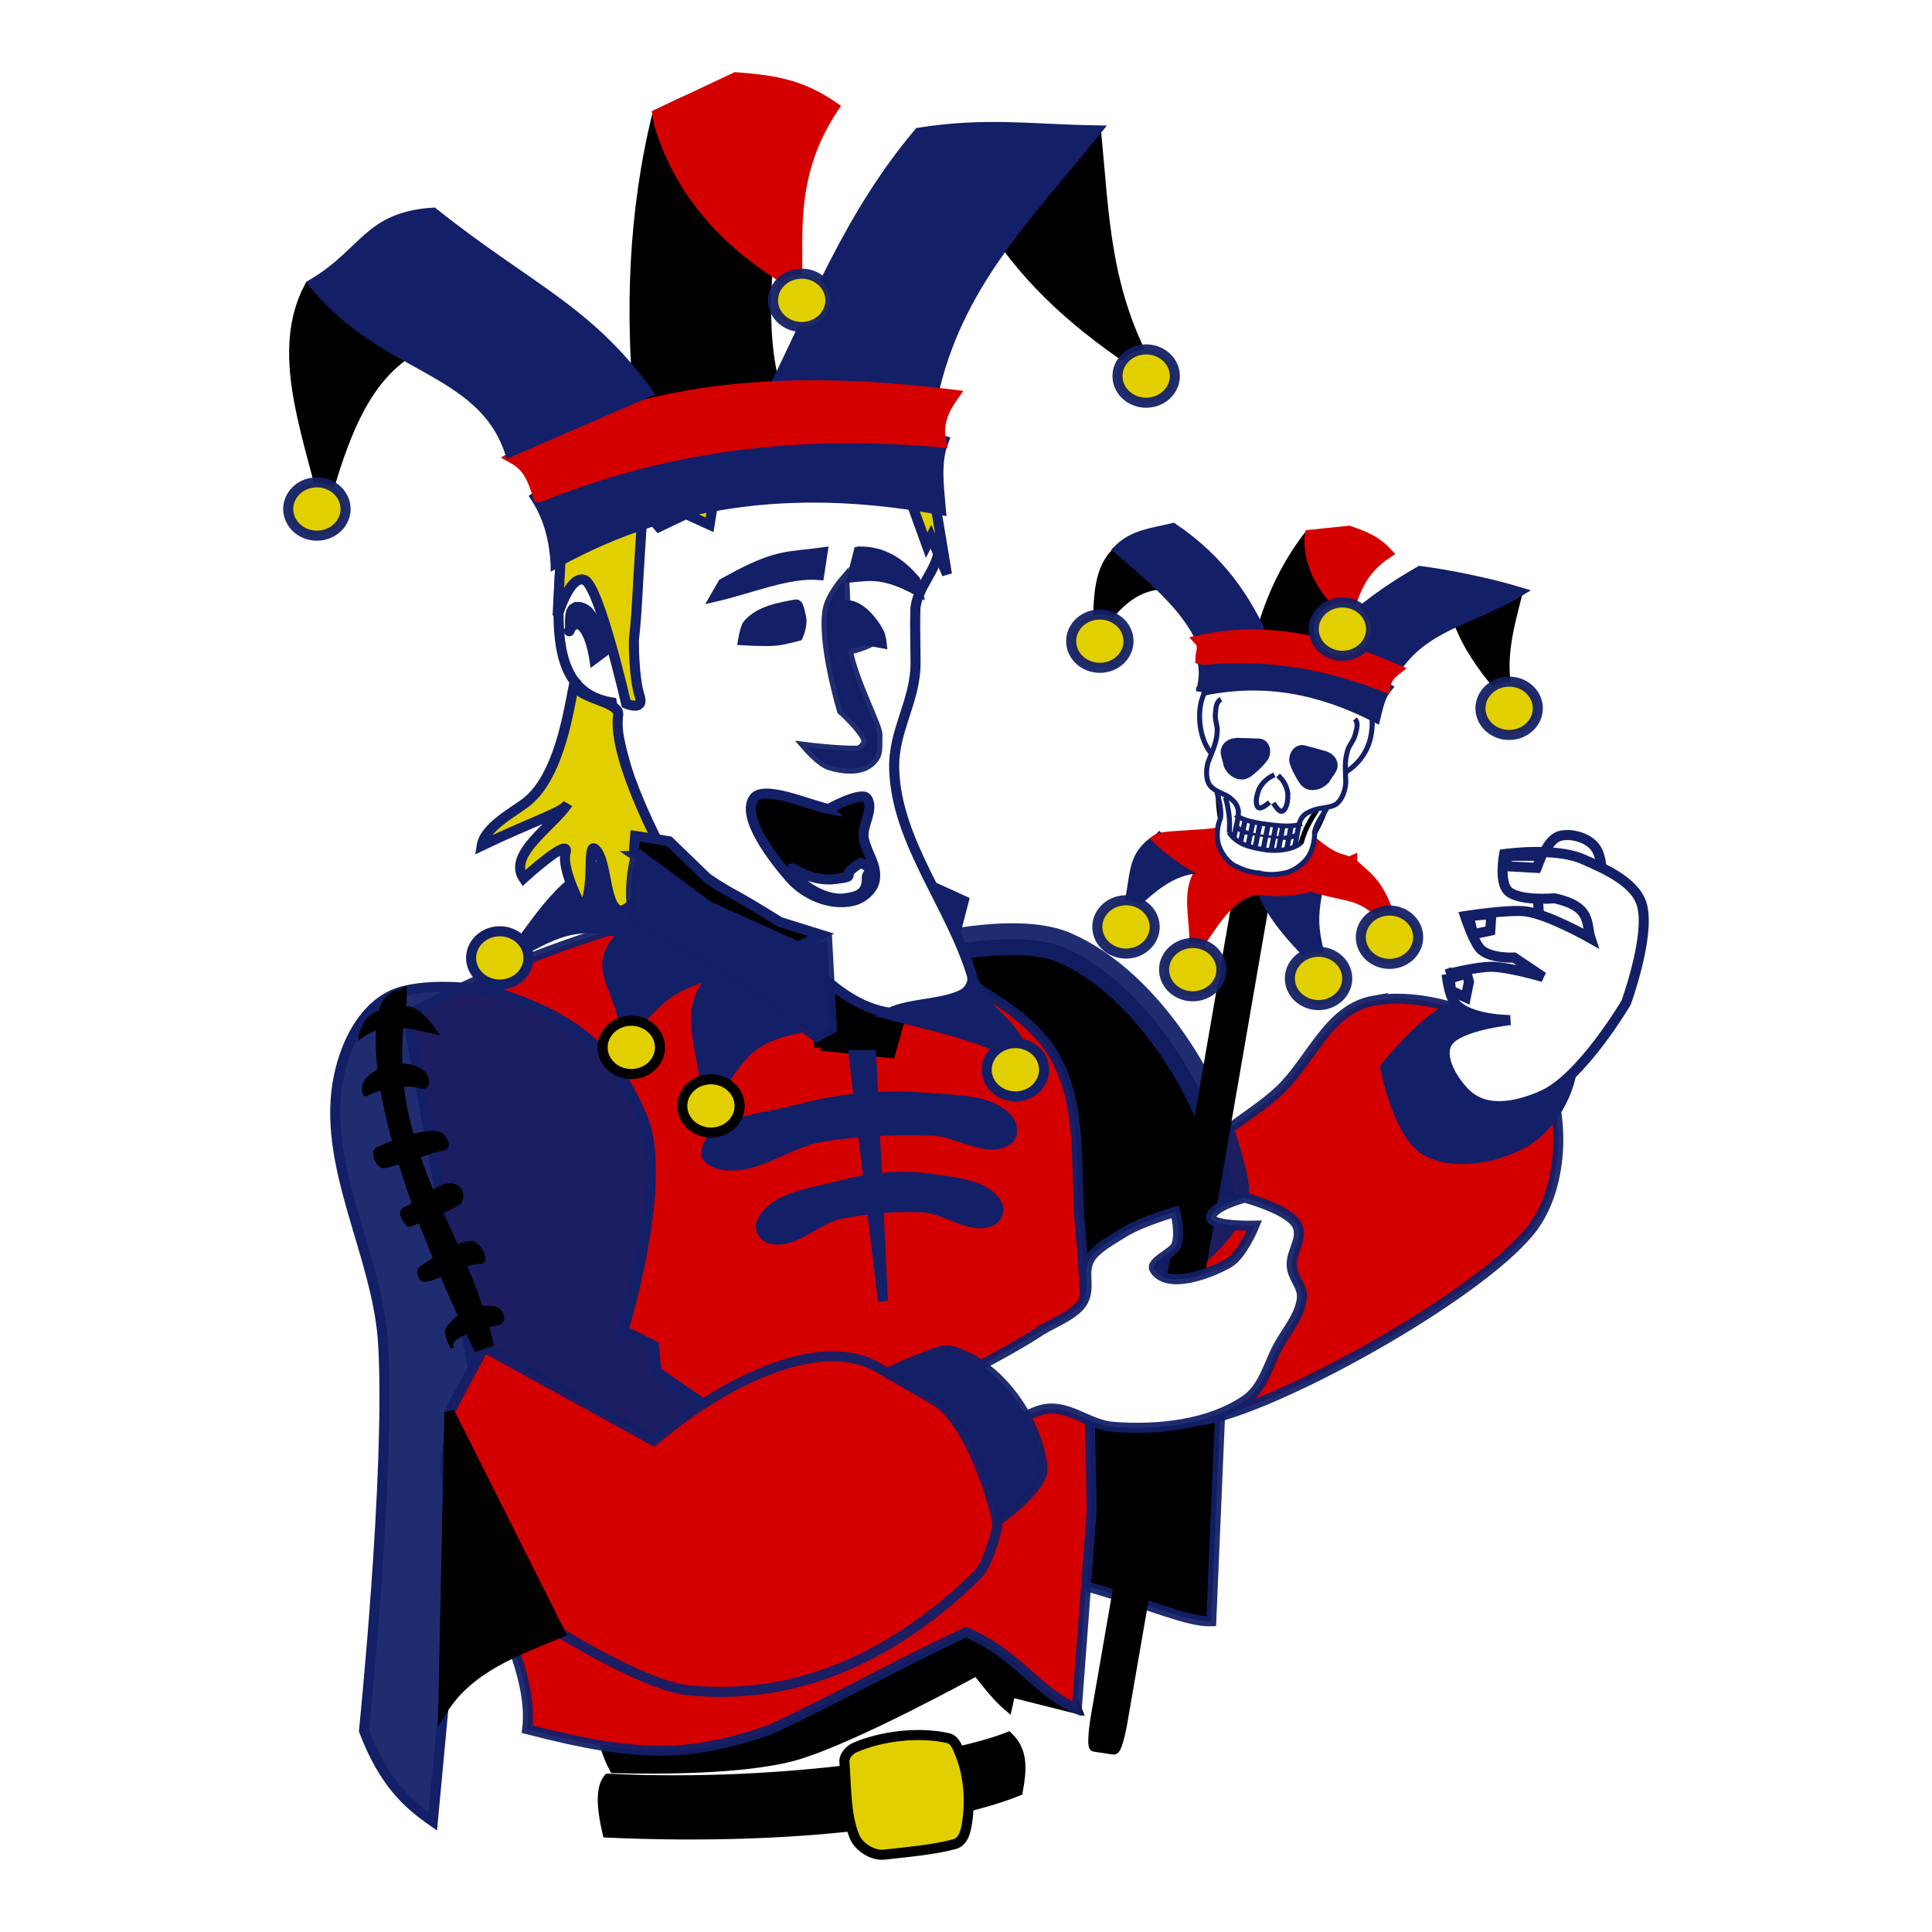 <svg xmlns="http://www.w3.org/2000/svg" xmlns:xlink="http://www.w3.org/1999/xlink" version="1.1" width="80" height="80" viewBox="0 0 80 80" xml:space="preserve">
<desc>Created with Fabric.js 3.5.0</desc>
<defs>
</defs>
<rect x="0" y="0" width="100%" height="100%" fill="#fff"/>
<g transform="matrix(1 0 0 1 40 40)" id="373313">
<g style="">
		<g transform="matrix(0.551 0 0 0.551 25.009 -3.211)" id="path15686-8">
<path style="stroke: rgb(19,31,103); stroke-width: 0.756; stroke-dasharray: none; stroke-linecap: butt; stroke-dashoffset: 0; stroke-linejoin: miter; stroke-miterlimit: 4; is-custom-font: none; font-file-url: none; fill: rgb(255,255,255); fill-rule: nonzero; opacity: 1;" transform=" translate(-166.142, -818.726)" d="m 164.77 822.392 c -1.26 -0.864 -1.003 -2.815 -0.974 -4.27 c 0.017 -0.889 0.193 -1.831 0.696 -2.588 c 0.225 -0.338 0.556 -0.693 0.974 -0.776 c 0.804 -0.16 1.785 0.107 2.366 0.647 c 0.581 0.54 0.672 1.436 0.696 2.2 c 0.018 0.575 -0.32 1.114 -0.418 1.682 c -0.162 0.941 0.446 2.173 -0.278 2.847 c -0.725 0.674 -2.238 0.824 -3.062 0.259 z" stroke-linecap="round"/>
</g>
		<g transform="matrix(0.551 0 0 0.551 2.293 29.043)" id="path3384-9">
<path style="stroke: rgb(0,0,0); stroke-width: 0.756; stroke-dasharray: none; stroke-linecap: butt; stroke-dashoffset: 0; stroke-linejoin: miter; stroke-miterlimit: 4; is-custom-font: none; font-file-url: none; fill: rgb(0,0,0); fill-rule: nonzero; opacity: 1;" transform=" translate(-124.907, -877.274)" d="m 129.064 880.383 l -2.291 -6.218 l -6.023 0.457 l 2.063 4.187 z" stroke-linecap="round"/>
</g>
		<g transform="matrix(0.551 0 0 0.551 -6.478 30.333)" id="path4275-2">
<path style="stroke: rgb(0,0,0); stroke-width: 0.378; stroke-dasharray: none; stroke-linecap: butt; stroke-dashoffset: 0; stroke-linejoin: miter; stroke-miterlimit: 4; is-custom-font: none; font-file-url: none; fill: rgb(0,0,0); fill-rule: nonzero; opacity: 1;" transform=" translate(-108.986, -879.617)" d="m 92.995 879.456 c 0.934 3.302 -0.193 2.265 0.734 4.591 c 0.133 0.334 0.289 0.66 0.466 0.987 c 3.194 0.084 10.137 0.114 13.902 -1.008 c 4.399 -1.31 13.404 -6.267 13.404 -6.267 c 0.883 1.11 1.535 1.956 2.478 2.735 c 0.035 -0.143 0.076 -0.317 0.103 -0.442 c 0.581 -2.659 0.375 -2.336 0.894 -5.817 c -21.104 -0.782 -31.83 5.199 -31.98 5.221 z" stroke-linecap="round"/>
</g>
		<g transform="matrix(0.551 0 0 0.551 6.702 21.216)" id="path3225-3">
<path style="stroke: rgb(19,31,103); stroke-opacity: 0.94; stroke-width: 0.756; stroke-dasharray: none; stroke-linecap: butt; stroke-dashoffset: 0; stroke-linejoin: miter; stroke-miterlimit: 4; is-custom-font: none; font-file-url: none; fill: rgb(0,0,0); fill-rule: nonzero; opacity: 1;" transform=" translate(-132.911, -863.066)" d="m 140.094 852.324 l -0.916 21.483 c -1.767 0.056 -4.487 -1.229 -8.984 -2.517 c -5.131 -1.47 -3.391 -10.602 -4.467 -12.631 z" stroke-linecap="round"/>
</g>
		<g transform="matrix(0.551 0 0 0.551 16.365 10.084)" id="path3223-3">
<path style="stroke: rgb(19,31,103); stroke-opacity: 0.94; stroke-width: 0.756; stroke-dasharray: none; stroke-linecap: butt; stroke-dashoffset: 0; stroke-linejoin: miter; stroke-miterlimit: 4; is-custom-font: none; font-file-url: none; fill: rgb(212,0,0); fill-rule: nonzero; opacity: 1;" transform=" translate(-150.451, -842.86)" d="m 151.374 827.167 c 4.579 -0.812 11.094 1.844 12.75 5.15 c 1.676 3.347 1.526 8.565 -0.634 11.685 c -3.299 4.764 -18.488 13.345 -24.617 14.644 c -4.824 1.023 -3.276 -12.69 -1.542 -18.076 c 0.944 -2.933 4.681 -4.468 7.022 -6.702 c 2.341 -2.234 3.651 -6.104 7.022 -6.702 z" stroke-linecap="round"/>
</g>
		<g transform="matrix(0.551 0 0 0.551 3.494 6.89)" id="path3207-4">
<path style="stroke: rgb(19,31,103); stroke-opacity: 0.94; stroke-width: 2.391; stroke-dasharray: none; stroke-linecap: butt; stroke-dashoffset: 0; stroke-linejoin: miter; stroke-miterlimit: 4; is-custom-font: none; font-file-url: none; fill: rgb(0,0,0); fill-rule: nonzero; opacity: 1;" transform=" translate(-127.087, -837.061)" d="m 113.345 824.529 c 0 0 10.151 -3.367 14.815 -1.341 c 6.336 2.752 11.414 11.234 12.621 17.694 c 0.93 4.978 -12.19 10.701 -12.19 10.701 z" stroke-linecap="round"/>
</g>
		<g transform="matrix(0.551 0 0 0.551 21.238 4.789)" id="path3227-1">
<path style="stroke: rgb(19,31,103); stroke-width: 0.756; stroke-dasharray: none; stroke-linecap: butt; stroke-dashoffset: 0; stroke-linejoin: miter; stroke-miterlimit: 4; is-custom-font: none; font-file-url: none; fill: rgb(19,31,103); fill-rule: nonzero; opacity: 1;" transform=" translate(-159.297, -833.248)" d="m 157.715 827.543 c -2.018 0.331 -5.46 4.628 -5.46 4.628 c 0 0 0.957 5.109 3.091 6.276 c 2.062 1.128 5.068 0.571 7.155 -0.516 c 2.226 -1.16 3.816 -3.991 3.837 -6.285 c 0.027 -2.952 -5.023 -4.692 -8.622 -4.103 z" stroke-linecap="round"/>
</g>
		<g transform="matrix(0.551 0 0 0.551 -8.965 15.4)" id="path3199-1">
<path style="stroke: rgb(19,31,103); stroke-opacity: 0.94; stroke-width: 0.756; stroke-dasharray: none; stroke-linecap: butt; stroke-dashoffset: 0; stroke-linejoin: miter; stroke-miterlimit: 4; is-custom-font: none; font-file-url: none; fill: rgb(212,0,0); fill-rule: nonzero; opacity: 1;" transform=" translate(-104.469, -852.509)" d="m 95.236 821.486 c -6.569 1.976 -11.955 4.276 -16.482 6.824 l 5.572 30.017 c -8.022 2.681 4.443 15.609 3.436 23.587 c 8.499 2.202 12.221 2.096 18.209 0.055 c 5.039 -2.339 9.691 -4.976 14.779 -7.347 c 3.96 1.718 5.245 4.428 8.314 5.761 l 1.121 -14.889 c 0 0 -0.177 -14.175 -0.859 -21.227 c -0.424 -4.379 0.272 -9.204 -2.006 -13.057 c -1.655 -2.799 -5.123 -4.625 -7.834 -6.23 c -2.161 -1.278 -6.976 -3.063 -6.976 -3.063 z" stroke-linecap="round"/>
</g>
		<g transform="matrix(0.551 0 0 0.551 -4.397 1.443)" id="path3197-3">
<path style="stroke: rgb(0,0,0); stroke-width: 2.391; stroke-dasharray: none; stroke-linecap: butt; stroke-dashoffset: 0; stroke-linejoin: miter; stroke-miterlimit: 4; is-custom-font: none; font-file-url: none; fill: rgb(0,0,0); fill-rule: nonzero; opacity: 1;" transform=" translate(-112.763, -827.174)" d="m 114.46 830.214 l -3.56 -0.38 l -0.405 -2.966 c -0.597 -2.947 -1.023 -0.403 0.387 -0.646 l 0.779 -2.088 l 3.932 1.937 z" stroke-linecap="round"/>
</g>
		<g transform="matrix(0.551 0 0 0.551 -2.548 1.189)" id="path3195-8">
<path style="stroke: rgb(0,0,0); stroke-width: 0.756; stroke-dasharray: none; stroke-linecap: butt; stroke-dashoffset: 0; stroke-linejoin: miter; stroke-miterlimit: 4; is-custom-font: none; font-file-url: none; fill: rgb(0,0,0); fill-rule: nonzero; opacity: 1;" transform=" translate(-116.12, -826.713)" d="m 118.864 823.029 l -3.658 6.733 l -1.83 0.634 l 2.303 -7.155 z" stroke-linecap="round"/>
</g>
		<g transform="matrix(0.551 0 0 0.551 -8.305 -9.396)" id="path3115-7">
<path style="stroke: rgb(19,31,103); stroke-width: 0.756; stroke-dasharray: none; stroke-linecap: butt; stroke-dashoffset: 0; stroke-linejoin: miter; stroke-miterlimit: 4; is-custom-font: none; font-file-url: none; fill: rgb(255,255,255); fill-rule: nonzero; opacity: 1;" transform=" translate(-105.668, -807.497)" d="m 90.279 791.828 c 0.262 4.441 -1.801 11.984 3.841 12.916 c 0 0 1.414 8.986 4.328 11.622 c 4.396 3.977 7.788 5.915 11.982 9.413 c 2.385 1.989 4.428 2.614 6.807 2.26 c 1.639 -0.244 4.386 -1.354 3.932 -2.838 c -1.612 -5.264 -5.639 -9.962 -5.823 -15.4 c -0.101 -2.99 1.613 -5.081 1.604 -8.073 c -0.004 -1.158 -0.046 -2.745 -0.017 -3.903 c 0.043 -1.721 1.825 -3.169 1.787 -4.89 c -0.071 -3.22 -5.581 -6.074 -5.581 -6.074 l -11.631 0.494 z" stroke-linecap="round"/>
</g>
		<g transform="matrix(0.551 0 0 0.551 -16.391 -2.416)" id="path3082-5-4-4">
<path style="stroke: rgb(19,31,103); stroke-width: 0.756; stroke-dasharray: none; stroke-linecap: butt; stroke-dashoffset: 0; stroke-linejoin: miter; stroke-miterlimit: 4; is-custom-font: none; font-file-url: none; fill: rgb(19,31,103); fill-rule: nonzero; opacity: 1;" transform=" translate(-90.99, -820.168)" d="m 95.311 816.338 c -4.64 0.968 -6.124 4.027 -8.937 7.66 c 3.391 -1.949 5.153 -2.996 9.05 -1.739 c 0.379 -3.201 0.08 -3.106 -0.113 -5.921 z" stroke-linecap="round"/>
</g>
		<g transform="matrix(0.551 0 0 0.551 -16.283 -7.02)" id="path3123-2">
<path style="stroke: rgb(19,31,103); stroke-width: 0.756; stroke-dasharray: none; stroke-linecap: butt; stroke-dashoffset: 0; stroke-linejoin: miter; stroke-miterlimit: 4; is-custom-font: none; font-file-url: none; fill: rgb(226,207,0); fill-rule: nonzero; opacity: 1;" transform=" translate(-91.187, -811.812)" d="m 91.452 803.516 c -0.248 -1.952 -0.465 6.015 -3.647 8.638 c -0.961 0.792 -3.24 1.912 -3.462 3.358 c 3.987 -1.908 6.142 -2.521 6.459 -3.151 c -1.13 1.711 -4.53 3.781 -3.312 5.605 c 0 0 3.509 -3.191 3.162 -1.951 c -0.359 1.283 1.261 4.228 1.261 4.228 c 1.016 -1.287 0.288 -5.111 0.972 -4.466 c 0.941 0.887 0.65 4.487 1.942 4.635 c 2.118 -0.804 1.825 -3.498 3.207 -4.323 c 0 0 -3.918 -7.163 -3.433 -10.414 c 0.145 -0.974 -3.032 -1.252 -3.148 -2.159 z" stroke-linecap="round"/>
</g>
		<g transform="matrix(0.551 0 0 0.551 -8.85 -15.295)" id="path3119-7">
<path style="stroke: rgb(19,31,103); stroke-width: 0.756; stroke-dasharray: none; stroke-linecap: butt; stroke-dashoffset: 0; stroke-linejoin: miter; stroke-miterlimit: 4; is-custom-font: none; font-file-url: none; fill: rgb(226,207,0); fill-rule: nonzero; opacity: 1;" transform=" translate(-104.68, -796.79)" d="m 101.921 788.593 l -5.754 0.065 l -5.899 5.434 l -0.219 4.133 c 0 0 0.91 -3.12 2.027 -2.683 c 1.104 0.432 3.126 9.289 3.126 9.289 c 0 0 1.39 0.598 1.017 -0.558 c -0.469 -1.451 -0.434 -4.251 -0.434 -4.251 c 0 0 0.154 -1.241 0.253 -3.139 c 0.119 -2.264 0.414 -6.773 0.414 -6.773 l 1.209 1.447 l 2.036 -0.974 l 1.777 0.811 z m 14.445 0.41 l 1.42 3.919 l 0.318 -0.64 l 1.207 2.824 l -0.791 -4.768 z" stroke-linecap="round"/>
</g>
		<g transform="matrix(0.551 0 0 0.551 -8.159 -16.21)" id="path3126-7">
<path style="stroke: rgb(19,31,103); stroke-width: 0.756; stroke-dasharray: none; stroke-linecap: butt; stroke-dashoffset: 0; stroke-linejoin: miter; stroke-miterlimit: 4; is-custom-font: none; font-file-url: none; fill: rgb(19,31,103); fill-rule: nonzero; opacity: 1;" transform=" translate(-105.933, -795.13)" d="m 102.474 795.801 l -0.571 0.991 c 2.641 -0.607 5.493 -1.827 7.801 -1.629 l 0.26 -1.695 c -2.577 0.352 -3.315 0.146 -6.308 1.693 z" stroke-linecap="round"/>
</g>
		<g transform="matrix(0.551 0 0 0.551 -3.359 -16.351)" id="path3128-9">
<path style="stroke: rgb(19,31,103); stroke-width: 0.756; stroke-dasharray: none; stroke-linecap: butt; stroke-dashoffset: 0; stroke-linejoin: miter; stroke-miterlimit: 4; is-custom-font: none; font-file-url: none; fill: rgb(19,31,103); fill-rule: nonzero; opacity: 1;" transform=" translate(-114.647, -794.874)" d="m 112.678 793.401 l -0.492 1.939 c 1.254 -0.12 2.388 -0.381 4.922 1.006 l -0.167 -0.766 c -1.173 -1.378 -2.459 -2.207 -4.262 -2.179 z" stroke-linecap="round"/>
</g>
		<g transform="matrix(0.551 0 0 0.551 -8.021 -14.214)" id="path3130-3">
<path style="stroke: rgb(19,31,103); stroke-width: 0.756; stroke-dasharray: none; stroke-linecap: butt; stroke-dashoffset: 0; stroke-linejoin: miter; stroke-miterlimit: 4; is-custom-font: none; font-file-url: none; fill: rgb(19,31,103); fill-rule: nonzero; opacity: 1;" transform=" translate(-106.184, -798.752)" d="m 107.958 797.379 c -1.194 0.221 -2.735 0.473 -3.609 1.493 c -0.2 0.233 -0.36 1.199 -0.36 1.199 c 0 0 1.609 0.097 2.41 0.033 c 0.58 -0.047 1.716 -0.356 1.716 -0.356 c 0 0 0.394 -0.856 0.215 -1.476 c -0.06 -0.207 -0.146 -0.935 -0.373 -0.893 z" stroke-linecap="round"/>
</g>
		<g transform="matrix(0.551 0 0 0.551 -5.117 -12.082)" id="path3138-1">
<path style="stroke: rgb(19,31,103); stroke-opacity: 0.94; stroke-width: 0.756; stroke-dasharray: none; stroke-linecap: butt; stroke-dashoffset: 0; stroke-linejoin: miter; stroke-miterlimit: 4; is-custom-font: none; font-file-url: none; fill: rgb(19,31,103); fill-rule: nonzero; opacity: 1;" transform=" translate(-111.457, -802.622)" d="m 111.603 795.529 c 0 0 -1.058 1.218 -1.25 2.228 c -0.469 2.469 1.067 7.575 1.067 7.575 c 0 0 1.389 1.217 1.81 2.126 c 0.157 0.338 -0.278 0.904 -0.674 0.911 c -1.507 0.027 -3.735 -0.255 -3.735 -0.255 c 0 0 0.981 1.13 1.683 1.351 c 0.94 0.296 2.212 0.429 2.971 -0.164 c 0.776 -0.606 0.568 -1.16 0.615 -2.101 c 0.033 -0.67 -1.811 -4.05 -2.241 -6.404 c 0.44 -0.108 1.514 -0.353 2.058 -0.822 l -2.187 -1.428 z" stroke-linecap="round"/>
</g>
		<g transform="matrix(0.551 0 0 0.551 -4.433 -14.157)" id="path3132-9">
<path style="stroke: rgb(19,31,103); stroke-width: 0.756; stroke-dasharray: none; stroke-linecap: butt; stroke-dashoffset: 0; stroke-linejoin: miter; stroke-miterlimit: 4; is-custom-font: none; font-file-url: none; fill: rgb(19,31,103); fill-rule: nonzero; opacity: 1;" transform=" translate(-112.697, -798.856)" d="m 111.213 798.002 c -0.258 0.513 -0.22 1.623 -0.22 1.623 c 0 0 1.207 0.267 1.938 0.388 c 0.347 0.057 1.473 0.273 1.473 0.273 c 0 0 -0.053 -0.521 -0.22 -0.834 c -0.465 -0.869 -1.345 -1.895 -2.262 -2.018 c -0.419 -0.056 -0.577 0.306 -0.709 0.569 z" stroke-linecap="round"/>
</g>
		<g transform="matrix(0.551 0 0 0.551 -6.335 -4.89)" id="path3134-8">
<path style="stroke: rgb(19,31,103); stroke-width: 0.756; stroke-dasharray: none; stroke-linecap: butt; stroke-dashoffset: 0; stroke-linejoin: miter; stroke-miterlimit: 4; is-custom-font: none; font-file-url: none; fill: rgb(0,0,0); fill-rule: nonzero; opacity: 1;" transform=" translate(-109.246, -815.677)" d="m 110.418 812.751 c -1.364 -0.254 -4.958 -1.885 -5.651 -0.764 c -0.903 1.461 1.577 4.597 2.712 5.911 c 1.114 1.289 3.026 2.153 4.754 1.763 c 0.766 -0.173 1.541 -0.843 1.657 -1.568 c 0.184 -1.151 -0.594 -1.967 -0.824 -3.111 c -0.196 -0.975 0.82 -2.208 0.229 -3.034 c -0.402 -0.562 -2.878 0.802 -2.878 0.802 z" stroke-linecap="round"/>
</g>
		<g transform="matrix(0.551 0 0 0.551 -5.578 -3.526)" id="path3136-6">
<path style="stroke: rgb(19,31,103); stroke-width: 0.756; stroke-dasharray: none; stroke-linecap: butt; stroke-dashoffset: 0; stroke-linejoin: miter; stroke-miterlimit: 4; is-custom-font: none; font-file-url: none; fill: rgb(255,255,255); fill-rule: nonzero; opacity: 1;" transform=" translate(-110.618, -818.153)" d="m 107.724 817.215 c 0.002 0.887 2.272 2.482 3.891 2.257 c 0.879 -0.122 1.73 -0.287 1.673 -1.579 c -0.016 -0.365 0.747 -0.583 -0.454 -1.08 c 0 0 -0.803 0.424 -0.955 0.832 c 0.23 0.267 -0.475 0.295 -0.937 0.363 c -1.611 0.253 -3.217 -0.793 -3.217 -0.793 z" stroke-linecap="round"/>
</g>
		<g transform="matrix(0.551 0 0 0.551 -15.73 -13.791)" id="path3159-5">
<path style="stroke: rgb(19,31,103); stroke-width: 0.756; stroke-dasharray: none; stroke-linecap: butt; stroke-dashoffset: 0; stroke-linejoin: miter; stroke-miterlimit: 4; is-custom-font: none; font-file-url: none; fill: rgb(19,31,103); fill-rule: nonzero; opacity: 1;" transform=" translate(-92.191, -799.521)" d="m 91.315 797.624 c 0.279 -0.141 0.691 -0.002 0.93 0.193 c 0.905 0.74 1.233 3.16 1.233 3.16 l -0.669 0.497 c 0 0 -0.373 -2.594 -1.32 -2.62 c -0.307 -0.008 -0.709 0.605 -0.553 0.535 c 0.157 -0.07 -0.166 -1.491 0.378 -1.766 z" stroke-linecap="round"/>
</g>
		<g transform="matrix(0.551 0 0 0.551 -18.229 18.142)" id="path3201-0">
<path style="stroke: rgb(19,31,103); stroke-width: 0.756; stroke-dasharray: none; stroke-linecap: butt; stroke-dashoffset: 0; stroke-linejoin: miter; stroke-miterlimit: 4; is-custom-font: none; font-file-url: none; fill: rgb(19,31,103); fill-opacity: 0.94; fill-rule: nonzero; opacity: 1;" transform=" translate(-87.653, -857.486)" d="m 86.147 826.779 c -2.132 -0.738 -6.557 -0.988 -8.576 -0.014 c -2.231 1.077 -3.443 3.686 -3.942 5.977 c -1.459 6.702 2.927 13.453 3.311 20.282 c 0.543 9.666 -1.444 29.007 -1.444 29.007 c 1.514 3.969 3.326 5.526 5.171 6.815 l 0.792 -8.473 l 0.459 -22.275 l 2.605 -4.871 l 12.755 7.02 l 4.695 -2.103 l -4.504 -3.107 l -0.189 -1.944 l -2.291 -1.155 c 0 0 3.43 -11.145 1.459 -15.924 c -2.054 -4.981 -4.923 -7.373 -10.301 -9.236 z" stroke-linecap="round"/>
</g>
		<g transform="matrix(0.551 0 0 0.551 -4.046 8.781)" id="path4302-2">
<path style="stroke: rgb(19,31,103); stroke-width: 0.756; stroke-dasharray: none; stroke-linecap: butt; stroke-dashoffset: 0; stroke-linejoin: miter; stroke-miterlimit: 4; is-custom-font: none; font-file-url: none; fill: rgb(19,31,103); fill-rule: nonzero; opacity: 1;" transform=" translate(-113.4, -840.494)" d="m 112.3 831.258 l 2.199 18.472 l -0.88 -18.472 z" stroke-linecap="round"/>
</g>
		<g transform="matrix(0.551 0 0 0.551 -4.427 8.367)" id="path3378-6">
<path style="stroke: rgb(19,31,103); stroke-width: 0.756; stroke-dasharray: none; stroke-linecap: butt; stroke-dashoffset: 0; stroke-linejoin: miter; stroke-miterlimit: 4; is-custom-font: none; font-file-url: none; fill: rgb(19,31,103); fill-rule: nonzero; opacity: 1;" transform=" translate(-112.708, -839.742)" d="m 115.344 834.365 c -2.44 0.012 -4.902 0.347 -7.231 0.975 c -2.471 0.667 -6.573 0.861 -6.901 3.234 c -0.061 0.441 0.617 0.794 1.083 0.891 c 2.592 0.54 5.036 -1.657 7.653 -2.079 c 2.714 -0.437 5.489 -0.54 8.243 -0.461 c 1.928 0.055 4.289 1.828 5.743 0.65 c 0.391 -0.317 0.331 -1.043 0.022 -1.431 c -1.278 -1.607 -4.048 -1.491 -6.189 -1.676 c -0.805 -0.069 -1.609 -0.108 -2.423 -0.104 z m 1.002 6.041 c -1.65 -0.038 -3.321 0.192 -4.897 0.613 c -2.206 0.59 -5.444 0.915 -6.108 2.958 c -0.121 0.372 0.208 0.892 0.6 1.028 c 1.767 0.614 3.478 -1.427 5.32 -1.806 c 2.034 -0.419 4.142 -0.607 6.223 -0.506 c 1.787 0.086 3.762 1.833 5.277 0.948 c 0.362 -0.211 0.516 -0.802 0.326 -1.158 c -0.817 -1.531 -3.291 -1.684 -5.107 -1.947 c -0.54 -0.078 -1.083 -0.117 -1.634 -0.129 z" stroke-linecap="round"/>
</g>
		<g transform="matrix(0.545 0.082 -0.094 0.543 8.94 13.791)" id="rect10679-0">
<rect style="stroke: rgb(0,0,0); stroke-width: 0.756; stroke-dasharray: none; stroke-linecap: butt; stroke-dashoffset: 0; stroke-linejoin: round; stroke-miterlimit: 4; is-custom-font: none; font-file-url: none; fill: rgb(0,0,0); fill-rule: nonzero; opacity: 1;" x="-1.018" y="-34.245" rx="0.271" ry="2.15" width="2.036" height="68.49"/>
</g>
		<g transform="matrix(0.551 0 0 0.551 6.697 14.732)" id="path3209-2">
<path style="stroke: rgb(19,31,103); stroke-opacity: 0.94; stroke-width: 0.756; stroke-dasharray: none; stroke-linecap: butt; stroke-dashoffset: 0; stroke-linejoin: miter; stroke-miterlimit: 4; is-custom-font: none; font-file-url: none; fill: rgb(255,255,255); fill-rule: nonzero; opacity: 1;" transform=" translate(-132.9, -851.296)" d="m 119.803 855.621 c 0 0 4.255 -2.133 6.421 -3.573 c 1.002 -0.666 2.776 -1.271 3.322 -2.293 c 0.599 -1.123 -0.113 -2.126 0.532 -3.227 c 0.426 -0.728 1.722 -1.442 2.542 -1.953 c 1.301 -0.811 3.861 -1.541 3.861 -1.541 c 0 0 0.413 1.669 0.066 2.515 c -0.254 0.622 -1.997 1.24 -1.633 1.815 c 0.942 1.487 3.979 0.408 5.568 -0.487 c 1.024 -0.577 1.935 -2.799 1.935 -2.799 c 0 0 -3.378 0.083 -3.253 -0.668 c 0.138 -0.829 2.528 -1.443 2.528 -1.443 c 0 0 3.504 0.926 3.974 2.159 c 0.374 0.98 -0.435 1.802 -0.446 2.838 c -0.011 0.971 0.84 1.637 0.773 2.5 c -0.103 1.328 -1.12 2.454 -1.768 3.642 c -0.759 1.392 -1.122 3.149 -2.479 4.076 c -2.727 1.862 -6.566 2.27 -9.954 2.01 c -1.777 -0.136 -3.224 -1.576 -4.989 -1.351 c -1.918 0.245 -4.575 2.786 -4.575 2.786 z" stroke-linecap="round"/>
</g>
		<g transform="matrix(0.551 0 0 0.551 -0.499 19.847)" id="path3205-4">
<path style="stroke: rgb(19,31,103); stroke-opacity: 0.94; stroke-width: 0.756; stroke-dasharray: none; stroke-linecap: butt; stroke-dashoffset: 0; stroke-linejoin: miter; stroke-miterlimit: 4; is-custom-font: none; font-file-url: none; fill: rgb(19,31,103); fill-rule: nonzero; opacity: 1;" transform=" translate(-119.838, -860.581)" d="m 113.177 855.965 c 0 0 2.669 -1.393 4.098 -1.887 c 0.783 -0.271 1.631 -0.813 2.428 -0.58 c 3.641 1.064 6.431 5.247 6.79 8.779 c 0.071 0.698 -0.547 1.382 -1.02 1.928 c -1.447 1.671 -4.563 3.516 -4.563 3.516 z" stroke-linecap="round"/>
</g>
		<g transform="matrix(0.551 0 0 0.551 -10.045 22.927)" id="path3203-8">
<path style="stroke: rgb(19,31,103); stroke-opacity: 0.94; stroke-width: 0.756; stroke-dasharray: none; stroke-linecap: butt; stroke-dashoffset: 0; stroke-linejoin: miter; stroke-miterlimit: 4; is-custom-font: none; font-file-url: none; fill: rgb(212,0,0); fill-rule: nonzero; opacity: 1;" transform=" translate(-102.509, -866.172)" d="m 81.918 858.099 l 8.317 16.568 c 0 0 6.374 3.986 9.608 4.32 c 8.507 0.88 15.771 -2.848 21.686 -8.599 c 0.985 -0.958 1.561 -3.702 1.561 -3.702 c 0.164 -0.39 -1.808 -7.853 -4.762 -9.526 c -2.116 -1.198 -4.359 -2.512 -4.359 -2.512 c -4.495 -2.417 -11.787 1.387 -16.691 5.6 L 84.523 853.228 Z" stroke-linecap="round"/>
</g>
		<g transform="matrix(0.551 0 0 0.551 23.943 0.541)" id="path3221-6">
<path style="stroke: rgb(19,31,103); stroke-width: 0.756; stroke-dasharray: none; stroke-linecap: butt; stroke-dashoffset: 0; stroke-linejoin: miter; stroke-miterlimit: 4; is-custom-font: none; font-file-url: none; fill: rgb(255,255,255); fill-rule: nonzero; opacity: 1;" transform=" translate(-164.208, -825.536)" d="m 156.873 825.181 c 0 0 0.152 1.548 0.626 2.155 c 0.998 1.277 4.158 1.283 4.158 1.283 c 0 0 -3.728 0.39 -4.643 1.573 c -0.911 1.178 0.537 3.31 1.475 4.108 c 1.573 1.339 3.923 0.726 5.608 -0.026 c 2.941 -1.313 6.267 -6.968 6.267 -6.968 c 0 0 1.779 -4.884 1.213 -7.24 c -0.424 -1.762 -2.696 -2.765 -4.453 -3.535 c -2.131 -0.934 -5.932 -0.387 -5.932 -0.387 c 0 0 -0.391 2.085 0.287 2.763 c 0.808 0.808 3.51 0.559 3.51 0.559 c 2.835 0.628 2.342 1.896 2.702 3.001 c 0 0 -3.073 -1.744 -4.807 -2.007 c -1.274 -0.193 -4.624 0.346 -4.624 0.346 c 0 0 0.555 1.69 1.063 2.365 c 0.642 0.854 2.627 0.751 2.627 0.751 l 2.176 1.46 c 0 0 -2.529 -0.746 -3.836 -0.767 c -1.157 -0.019 -3.418 0.567 -3.418 0.567 z" stroke-linecap="round"/>
</g>
		<g transform="matrix(0.551 0 0 0.551 -6.393 33.944)" id="path3235-5">
<path style="stroke: rgb(0,0,0); stroke-width: 0.756; stroke-dasharray: none; stroke-linecap: butt; stroke-dashoffset: 0; stroke-linejoin: miter; stroke-miterlimit: 4; is-custom-font: none; font-file-url: none; fill: rgb(0,0,0); fill-rule: nonzero; opacity: 1;" transform=" translate(-109.14, -886.171)" d="m 93.861 885.644 c -0.465 0.579 -0.604 1.724 -0.063 4.046 c 14.542 0.658 25.711 -1.06 30.838 -3.124 c 0.257 -1.476 0.457 -2.939 -0.714 -4.057 c -3.927 1.578 -16.497 3.797 -30.061 3.135 z" stroke-linecap="round"/>
</g>
		<g transform="matrix(0.551 0 0 0.551 -2.461 34.323)" id="path3233-0">
<path style="stroke: rgb(0,0,0); stroke-width: 0.756; stroke-dasharray: none; stroke-linecap: butt; stroke-dashoffset: 0; stroke-linejoin: miter; stroke-miterlimit: 4; is-custom-font: none; font-file-url: none; fill: rgb(226,207,0); fill-rule: nonzero; opacity: 1;" transform=" translate(-116.276, -886.859)" d="m 111.606 884.369 c 0.142 1.769 0.07 3.996 0.767 5.647 c 0.323 0.765 1.356 1.431 2.234 1.331 c 1.62 -0.185 3.73 -0.361 5.3 -0.796 c 0.734 -0.203 0.878 -1.231 0.963 -1.938 c 0.213 -1.776 -0.025 -3.49 -0.547 -4.777 c -0.19 -0.469 -0.39 -1.122 -0.914 -1.241 c -2.228 -0.508 -5.052 -0.151 -7.009 0.7 c -0.423 0.184 -0.829 0.64 -0.794 1.073 z" stroke-linecap="round"/>
</g>
		<g transform="matrix(0.551 0 0 0.551 -21.99 8.621)" id="path3361-9">
<path style="stroke: rgb(0,0,0); stroke-width: 1.5; stroke-dasharray: none; stroke-linecap: butt; stroke-dashoffset: 0; stroke-linejoin: miter; stroke-miterlimit: 4; is-custom-font: none; font-file-url: none; fill: rgb(255,255,255); fill-rule: nonzero; opacity: 1;" transform=" translate(-80.827, -840.203)" d="m 77.954 827.178 c -1.878 11.244 4.511 17.063 6.569 26.052 c 0 0 -8.293 -16.292 -7.313 -24.526 c 0.153 -1.29 0.744 -1.526 0.744 -1.526 z" stroke-linecap="round"/>
</g>
		<g transform="matrix(0.551 0 0 0.551 -22.139 8.752)" id="path3363-0">
<path style="stroke: rgb(0,0,0); stroke-width: 0.25; stroke-dasharray: none; stroke-linecap: butt; stroke-dashoffset: 0; stroke-linejoin: miter; stroke-miterlimit: 4; is-custom-font: none; font-file-url: none; fill: rgb(0,0,0); fill-rule: nonzero; opacity: 1;" transform=" translate(-80.556, -840.442)" d="m 78.551 827.699 c -0.741 -0.012 -1.699 0.238 -2.22 0.471 c -0.88 0.393 -1.124 1.738 -1.124 1.738 c 1.928 -1.43 3.821 -0.731 5.72 -0.334 c 0 0 -0.952 -1.415 -1.724 -1.758 c -0.174 -0.077 -0.406 -0.112 -0.652 -0.116 z m -0.318 4.306 c -1.024 0.013 -2.098 0.487 -2.637 1.27 c -0.179 0.26 -0.183 1.09 0.101 0.931 c 0.683 -0.382 2.64 -0.977 4.069 -0.571 c 0.64 0.182 0.641 -0.721 0.133 -1.125 c -0.456 -0.362 -1.052 -0.513 -1.666 -0.505 z m 2.364 5.076 c -1.365 0.002 -3.292 0.877 -4.098 1.215 c -0.466 0.195 0.036 1.423 0.537 1.331 c 1.057 -0.194 3.342 -1.123 4.524 -1.37 c 0.419 -0.087 -0.01 -1.016 -0.425 -1.115 c -0.168 -0.04 -0.343 -0.061 -0.538 -0.061 z m 1.382 3.936 c -1.044 0.008 -1.851 1.114 -3.454 1.813 c -0.579 0.253 0.308 1.22 0.308 1.22 c 0 0 1.749 -0.55 3.662 -1.578 c 0.59 -0.317 0.37 -1.345 -0.305 -1.435 c -0.072 -0.01 -0.142 -0.021 -0.211 -0.021 z m 1.568 4.332 c -1.365 0.065 -3.173 1.542 -3.762 1.881 c -0.287 0.165 -0.14 0.908 0.197 0.933 c 0.844 0.062 2.799 -1.316 4.313 -1.373 c 0.573 -0.021 -0.174 -1.468 -0.747 -1.441 z m 0.924 4.878 c -0.911 0.073 -1.936 0.521 -2.68 1.538 c -0.286 0.391 0.426 1.788 0.306 1.328 c -0.158 -0.604 1.322 -1.216 3.548 -1.687 c 0.508 -0.108 0.202 -1.038 -0.309 -1.131 c -0.262 -0.048 -0.561 -0.072 -0.865 -0.048 z" stroke-linecap="round"/>
</g>
		<g transform="matrix(0.551 0 0 0.551 -19.224 24.615)" id="path3386-0">
<path style="stroke: rgb(0,0,0); stroke-width: 0.756; stroke-dasharray: none; stroke-linecap: butt; stroke-dashoffset: 0; stroke-linejoin: miter; stroke-miterlimit: 4; is-custom-font: none; font-file-url: none; fill: rgb(0,0,0); fill-rule: nonzero; opacity: 1;" transform=" translate(-85.848, -869.236)" d="m 81.918 858.099 l -0.459 22.275 c 1.973 -3.076 5.424 -4.33 8.776 -5.707 z" stroke-linecap="round"/>
</g>
		<g transform="matrix(0.551 0 0 0.551 -16.083 -17.165)" id="path3009-6">
<path style="stroke: rgb(0,0,0); stroke-width: 2.391; stroke-dasharray: none; stroke-linecap: butt; stroke-dashoffset: 0; stroke-linejoin: miter; stroke-miterlimit: 4; is-custom-font: none; font-file-url: none; fill: rgb(255,255,255); fill-rule: nonzero; opacity: 1;" transform=" translate(-91.549, -793.395)" d="M 91.549 793.395" stroke-linecap="round"/>
</g>
		<g transform="matrix(0.551 0 0 0.551 -25.302 -23.607)" id="path3082-1">
<path style="stroke: rgb(0,0,0); stroke-width: 0.756; stroke-dasharray: none; stroke-linecap: butt; stroke-dashoffset: 0; stroke-linejoin: miter; stroke-miterlimit: 4; is-custom-font: none; font-file-url: none; fill: rgb(0,0,0); fill-rule: nonzero; opacity: 1;" transform=" translate(-74.814, -781.701)" d="m 71.33 773.609 c -2.452 4.767 -0.168 10.579 1.18 16.184 c 1.333 -4.596 2.889 -9.533 6.874 -11.692 c -1.987 -3.157 -5.302 -3.272 -8.054 -4.492 z" stroke-linecap="round"/>
</g>
		<g transform="matrix(0.551 0 0 0.551 -10.777 -29.352)" id="path3084-8">
<path style="stroke: rgb(0,0,0); stroke-width: 0.756; stroke-dasharray: none; stroke-linecap: butt; stroke-dashoffset: 0; stroke-linejoin: miter; stroke-miterlimit: 4; is-custom-font: none; font-file-url: none; fill: rgb(0,0,0); fill-rule: nonzero; opacity: 1;" transform=" translate(-101.18, -771.272)" d="m 96.207 782.943 c -0.719 -7.558 -0.48 -15.046 1.34 -22.417 l 1.963 -0.925 l 6.631 6.277 c -0.012 5.204 -1.162 10.332 0.39 15.639 z" stroke-linecap="round"/>
</g>
		<g transform="matrix(0.551 0 0 0.551 4.54 -29.512)" id="path3088-93">
<path style="stroke: rgb(0,0,0); stroke-width: 0.756; stroke-dasharray: none; stroke-linecap: butt; stroke-dashoffset: 0; stroke-linejoin: miter; stroke-miterlimit: 4; is-custom-font: none; font-file-url: none; fill: rgb(0,0,0); fill-rule: nonzero; opacity: 1;" transform=" translate(-128.986, -770.983)" d="m 130.526 761.867 c 0.608 6.251 0.652 12.072 4.221 18.232 c -4.474 -2.837 -8.536 -6.099 -11.521 -10.46 c 1.407 -3.479 4.899 -5.052 7.3 -7.772 z" stroke-linecap="round"/>
</g>
		<g transform="matrix(0.551 0 0 0.551 -1.377 -29.127)" id="path3086-4">
<path style="stroke: rgb(19,31,103); stroke-width: 0.756; stroke-dasharray: none; stroke-linecap: butt; stroke-dashoffset: 0; stroke-linejoin: miter; stroke-miterlimit: 4; is-custom-font: none; font-file-url: none; fill: rgb(19,31,103); fill-rule: nonzero; opacity: 1;" transform=" translate(-118.245, -771.682)" d="m 105.935 781.873 c 3.396 -6.735 5.97 -13.662 11.272 -19.953 c 5.075 -0.794 8.321 -0.256 13.348 -0.171 c -5.204 6.479 -10.517 11.587 -12.332 20.099 z" stroke-linecap="round"/>
</g>
		<g transform="matrix(0.551 0 0 0.551 -9.375 -19.762)" id="path3072-4">
<path style="stroke: rgb(19,31,103); stroke-width: 0.756; stroke-dasharray: none; stroke-linecap: butt; stroke-dashoffset: 0; stroke-linejoin: miter; stroke-miterlimit: 4; is-custom-font: none; font-file-url: none; fill: rgb(19,31,103); fill-rule: nonzero; opacity: 1;" transform=" translate(-103.726, -788.681)" d="m 89.901 794.277 c 9.257 -5.15 18.973 -5.854 28.954 -3.999 c -0.156 -1.798 -0.421 -3.626 0.214 -5.208 c -10.432 -3.166 -20.944 -3.076 -30.684 4.238 c 1.031 1.584 1.404 3.258 1.516 4.969 z" stroke-linecap="round"/>
</g>
		<g transform="matrix(0.551 0 0 0.551 -9.121 -32.474)" id="path3090-6">
<path style="stroke: rgb(212,0,0); stroke-width: 0.756; stroke-dasharray: none; stroke-linecap: butt; stroke-dashoffset: 0; stroke-linejoin: miter; stroke-miterlimit: 4; is-custom-font: none; font-file-url: none; fill: rgb(212,0,0); fill-rule: nonzero; opacity: 1;" transform=" translate(-104.188, -765.606)" d="m 97.649 761.166 c 1.539 5.304 5.179 9.296 10.407 12.294 c 0.07 -4.324 -0.517 -8.521 2.772 -13.461 c -2.372 -1.634 -4.233 -2.01 -7.394 -2.248 l -5.888 2.775 z" stroke-linecap="round"/>
</g>
		<g transform="matrix(0.551 0 0 0.551 -9.65 -21.731)" id="path3074-06">
<path style="stroke: rgb(212,0,0); stroke-width: 1; stroke-dasharray: none; stroke-linecap: butt; stroke-dashoffset: 0; stroke-linejoin: miter; stroke-miterlimit: 4; is-custom-font: none; font-file-url: none; fill: rgb(212,0,0); fill-rule: nonzero; opacity: 1;" transform=" translate(-103.227, -785.106)" d="m 88.688 789.186 c 9.619 -3.901 19.466 -5.042 30.053 -4.125 c -0.25 -1.237 0.185 -2.322 0.909 -3.344 c -11.261 -1.375 -22.644 -1.104 -32.848 4.616 c 1.213 0.684 1.526 1.779 1.885 2.853 z" stroke-linecap="round"/>
</g>
		<g transform="matrix(0.551 0 0 0.551 23.072 -4.313)" id="path15561-1">
<path style="stroke: rgb(19,31,103); stroke-width: 0.756; stroke-dasharray: none; stroke-linecap: butt; stroke-dashoffset: 0; stroke-linejoin: miter; stroke-miterlimit: 4; is-custom-font: none; font-file-url: none; fill: rgb(255,255,255); fill-rule: nonzero; opacity: 1;" transform=" translate(-162.625, -816.724)" d="m 161.25 817.048 l 2.391 0.129 l 0.359 -0.906 h -2.511 z" stroke-linecap="round"/>
</g>
		<g transform="matrix(0.551 0 0 0.551 21.289 -1.73)" id="path15563-8">
<path style="stroke: rgb(19,31,103); stroke-width: 0.756; stroke-dasharray: none; stroke-linecap: butt; stroke-dashoffset: 0; stroke-linejoin: miter; stroke-miterlimit: 4; is-custom-font: none; font-file-url: none; fill: rgb(255,255,255); fill-rule: nonzero; opacity: 1;" transform=" translate(-159.39, -821.413)" d="m 158.853 822.171 l 1.302 -0.275 l 0.077 -1.239 l -1.685 0.138 z" stroke-linecap="round"/>
</g>
		<g transform="matrix(0.551 0 0 0.551 20.43 0.804)" id="path15565-4">
<path style="stroke: rgb(19,31,103); stroke-width: 0.756; stroke-dasharray: none; stroke-linecap: butt; stroke-dashoffset: 0; stroke-linejoin: miter; stroke-miterlimit: 4; is-custom-font: none; font-file-url: none; fill: rgb(255,255,255); fill-rule: nonzero; opacity: 1;" transform=" translate(-157.83, -826.014)" d="m 157.193 826.402 l 1.115 0.518 l 0.239 -1.165 l -0.159 -0.647 l -1.274 0.388 z" stroke-linecap="round"/>
</g>
		<g transform="matrix(0.551 0 0 0.551 10.712 -2.433)" id="path3082-2-5">
<path style="stroke: rgb(212,0,0); stroke-width: 0.756; stroke-dasharray: none; stroke-linecap: butt; stroke-dashoffset: 0; stroke-linejoin: miter; stroke-miterlimit: 4; is-custom-font: none; font-file-url: none; fill: rgb(212,0,0); fill-rule: nonzero; opacity: 1;" transform=" translate(-140.19, -820.138)" d="m 138.894 816.863 c -1.939 1.685 -0.795 3.997 -1.007 6.549 c 1.365 -1.764 2.467 -4.223 4.75 -4.598 c -0.859 -1.264 -2.588 -1.064 -3.743 -1.951 z" stroke-linecap="round"/>
</g>
		<g transform="matrix(0.551 0 0 0.551 13.497 -1.741)" id="path3088-9-9">
<path style="stroke: rgb(19,31,103); stroke-width: 0.756; stroke-dasharray: none; stroke-linecap: butt; stroke-dashoffset: 0; stroke-linejoin: miter; stroke-miterlimit: 4; is-custom-font: none; font-file-url: none; fill: rgb(19,31,103); fill-rule: nonzero; opacity: 1;" transform=" translate(-145.245, -821.393)" d="m 147.355 817.928 c -0.597 2.981 -0.646 3.607 0.27 6.93 c -1.856 -1.896 -3.88 -3.854 -4.761 -6.265 c 1.217 -1.433 2.881 0.288 4.491 -0.664 z" stroke-linecap="round"/>
</g>
		<g transform="matrix(0.551 0 0 0.551 8.22 -3.814)" id="path3082-5-8">
<path style="stroke: rgb(19,31,103); stroke-width: 0.756; stroke-dasharray: none; stroke-linecap: butt; stroke-dashoffset: 0; stroke-linejoin: miter; stroke-miterlimit: 4; is-custom-font: none; font-file-url: none; fill: rgb(19,31,103); fill-rule: nonzero; opacity: 1;" transform=" translate(-135.666, -817.631)" d="m 135.269 814.932 c -2.294 1.379 -1.645 2.931 -2.385 5.398 c 1.735 -1.536 3.198 -3.078 5.565 -3.127 c -0.15 -1.635 -2.205 -1.242 -3.18 -2.271 z" stroke-linecap="round"/>
</g>
		<g transform="matrix(0.551 0 0 0.551 15.789 -3.091)" id="path3082-5-5-4">
<path style="stroke: rgb(212,0,0); stroke-width: 1; stroke-dasharray: none; stroke-linecap: butt; stroke-dashoffset: 0; stroke-linejoin: miter; stroke-miterlimit: 4; is-custom-font: none; font-file-url: none; fill: rgb(212,0,0); fill-rule: nonzero; opacity: 1;" transform=" translate(-149.405, -818.943)" d="m 149.647 816.82 c 0.643 0.842 2.03 1.228 2.863 4.247 c -2.184 -2.313 -2.874 -1.619 -6.211 -2.735 c 1.577 -1.042 2.047 -0.916 3.348 -1.513 z" stroke-linecap="round"/>
</g>
		<g transform="matrix(0.551 0 0 0.551 11.917 -4.39)" id="path3074-0-0">
<path style="stroke: rgb(212,0,0); stroke-width: 0.756; stroke-dasharray: none; stroke-linecap: butt; stroke-dashoffset: 0; stroke-linejoin: miter; stroke-miterlimit: 4; is-custom-font: none; font-file-url: none; fill: rgb(212,0,0); fill-rule: nonzero; opacity: 1;" transform=" translate(-142.377, -816.586)" d="m 146.673 815.088 c -3.889 1.05 -2.908 1.485 -6.374 -0.847 c -0.068 0.557 -4.725 0.417 -5.177 0.764 c 4.249 3.978 10.679 5.527 14.51 1.811 c -0.42 -0.438 -0.931 0.051 -2.959 -1.728 z" stroke-linecap="round"/>
</g>
		<g transform="matrix(0.551 0 0 0.551 12.914 -8.268)" id="path13374-7">
<path style="stroke: rgb(0,0,0); stroke-width: 0.378; stroke-dasharray: none; stroke-linecap: butt; stroke-dashoffset: 0; stroke-linejoin: miter; stroke-miterlimit: 4; is-custom-font: none; font-file-url: none; fill: rgb(255,255,255); fill-rule: nonzero; opacity: 1;" transform=" translate(-144.186, -809.545)" d="m 148.451 810.185 c -0.769 4.431 -3.303 7.738 -5.658 7.384 c -2.355 -0.353 -3.641 -4.232 -2.871 -8.664 c 0.769 -4.431 3.303 -7.738 5.658 -7.384 c 2.355 0.353 3.641 4.232 2.871 8.664 z" stroke-linecap="round"/>
</g>
		<g transform="matrix(0.551 0 0 0.551 12.395 -7.23)" id="path584-7-6">
<path style="stroke: rgb(19,31,103); stroke-width: 0.378; stroke-dasharray: none; stroke-linecap: butt; stroke-dashoffset: 0; stroke-linejoin: miter; stroke-miterlimit: 4; is-custom-font: none; font-file-url: none; fill: rgb(255,255,255); fill-rule: evenodd; opacity: 1;" transform=" translate(-143.245, -811.429)" d="m 143.926 810.183 c -0.434 0.215 -0.536 0.294 -0.802 0.565 c -0.098 0.105 -0.289 0.356 -0.361 0.533 c -0.071 0.177 -0.147 0.438 -0.171 0.579 c -0.082 0.477 0.029 0.8 0.209 0.816 c 0.162 0.007 0.392 -0.117 0.76 -0.422" stroke-linecap="round"/>
</g>
		<g transform="matrix(0.551 0 0 0.551 13.027 -7.148)" id="path585-6-3">
<path style="stroke: rgb(19,31,103); stroke-width: 0.378; stroke-dasharray: none; stroke-linecap: butt; stroke-dashoffset: 0; stroke-linejoin: bevel; stroke-miterlimit: 4; is-custom-font: none; font-file-url: none; fill: rgb(255,255,255); fill-rule: evenodd; opacity: 1;" transform=" translate(-144.393, -811.579)" d="m 144.202 810.23 c 0.339 0.331 0.409 0.436 0.571 0.771 c 0.057 0.128 0.154 0.423 0.162 0.612 c 0.008 0.189 -0.009 0.459 -0.033 0.6 c -0.083 0.476 -0.298 0.751 -0.475 0.714 c -0.156 -0.041 -0.332 -0.226 -0.578 -0.622" stroke-linecap="round"/>
</g>
		<g transform="matrix(0.551 0 0 0.551 13.246 -10.423)" id="path573-6-6">
<path style="stroke: rgb(19,31,103); stroke-width: 0.378; stroke-dasharray: none; stroke-linecap: round; stroke-dashoffset: 0; stroke-linejoin: round; stroke-miterlimit: 4; is-custom-font: none; font-file-url: none; fill: rgb(255,255,255); fill-rule: nonzero; opacity: 1;" transform=" translate(-144.789, -805.634)" d="m 139.159 808.549 c -0.644 -0.804 -0.969 -2.081 -0.819 -3.385 c 0.167 -1.437 1.22 -2.73 2.569 -3.355 c 1.509 -0.683 3.817 -0.589 5.214 -0.311 c 0.954 0.144 3 0.922 3.66 1.554 c 1.162 1.087 1.648 2.455 1.447 3.901 c -0.179 1.456 -1.025 2.459 -1.946 3.026" stroke-linecap="round"/>
</g>
		<g transform="matrix(0.551 0 0 0.551 11.27 -5.518)" id="path613-8-1">
<path style="stroke: rgb(19,31,103); stroke-width: 0.378; stroke-dasharray: none; stroke-linecap: butt; stroke-dashoffset: 0; stroke-linejoin: miter; stroke-miterlimit: 4; is-custom-font: none; font-file-url: none; fill: rgb(255,255,255); fill-rule: nonzero; opacity: 1;" transform=" translate(-141.202, -814.538)" d="m 139.603 811.483 c 0.169 0.664 0.357 1.315 0.274 1.957 c -0.217 0.495 -0.283 1.108 -0.229 1.613 c 0.062 0.69 0.617 1.581 1.263 1.947 c 0.667 0.345 1.099 0.474 1.891 0.592" stroke-linecap="round"/>
</g>
		<g transform="matrix(0.551 0 0 0.551 10.829 -6.254)" id="path611-1-5">
<path style="stroke: rgb(19,31,103); stroke-width: 0.378; stroke-dasharray: none; stroke-linecap: butt; stroke-dashoffset: 0; stroke-linejoin: miter; stroke-miterlimit: 4; is-custom-font: none; font-file-url: none; fill: rgb(255,255,255); fill-rule: nonzero; opacity: 1;" transform=" translate(-140.401, -813.201)" d="m 140.246 811.867 c 0.141 0.529 0.179 0.727 0.257 1.245 c 0.06 0.477 0.063 0.763 0.037 1.423" stroke-linecap="round"/>
</g>
		<g transform="matrix(0.551 0 0 0.551 10.621 -8.63)" id="path580-4-4">
<path style="stroke: rgb(19,31,103); stroke-width: 0.378; stroke-dasharray: none; stroke-linecap: butt; stroke-dashoffset: 0; stroke-linejoin: round; stroke-miterlimit: 4; is-custom-font: none; font-file-url: none; fill: rgb(255,255,255); fill-rule: nonzero; opacity: 1;" transform=" translate(-140.024, -808.889)" d="m 139.907 804.502 c -0.353 0.205 -0.38 0.589 -0.422 1.161 c -0.03 0.435 0.191 0.901 0.138 1.295 c -0.035 0.843 -0.442 1.629 -0.683 2.286 c -0.22 0.763 -0.096 1.467 0.168 1.772 c 0.265 0.301 0.646 0.467 1.044 0.649 c 0.365 0.15 0.535 0.34 0.788 0.583 c 0.284 0.39 0.318 0.683 0.25 1.026" stroke-linecap="round"/>
</g>
		<g transform="matrix(0.551 0 0 0.551 13.535 -5.154)" id="path614-9-2">
<path style="stroke: rgb(19,31,103); stroke-width: 0.378; stroke-dasharray: none; stroke-linecap: butt; stroke-dashoffset: 0; stroke-linejoin: miter; stroke-miterlimit: 4; is-custom-font: none; font-file-url: none; fill: rgb(255,255,255); fill-rule: nonzero; opacity: 1;" transform=" translate(-145.314, -815.198)" d="m 147.862 812.722 c -0.385 0.581 -0.784 1.144 -0.922 1.778 c 0.038 0.534 -0.106 1.135 -0.329 1.598 c -0.292 0.637 -1.125 1.296 -1.863 1.455 c -0.737 0.159 -1.191 0.154 -1.982 0.035" stroke-linecap="round"/>
</g>
		<g transform="matrix(0.022 0.003 -0.004 0.02 12.517 -5.97)" id="path588-9-9">
<path style="stroke: rgb(19,31,103); stroke-width: 9.702; stroke-dasharray: none; stroke-linecap: butt; stroke-dashoffset: 0; stroke-linejoin: miter; stroke-miterlimit: 4; is-custom-font: none; font-file-url: none; fill: rgb(255,255,255); fill-rule: nonzero; opacity: 1;" transform=" translate(-298.702, -354.472)" d="m 236.52 349.73 c 14.718 9.027 40.161 10.419 62.956 10.009 c 25.394 -0.129 47.133 -1.963 61.409 -10.597" stroke-linecap="round"/>
</g>
		<g transform="matrix(0.022 0.003 -0.004 0.02 12.419 -5.457)" id="path608-5-7">
<path style="stroke: rgb(19,31,103); stroke-width: 9.702; stroke-dasharray: none; stroke-linecap: butt; stroke-dashoffset: 0; stroke-linejoin: miter; stroke-miterlimit: 4; is-custom-font: none; font-file-url: none; fill: rgb(255,255,255); fill-rule: nonzero; opacity: 1;" transform=" translate(-298.334, -379.631)" d="m 241.67 373.28 c 16.238 10.204 35.334 13.708 57.326 12.878 c 22.842 -0.556 40.351 -2.478 56.001 -13.172" stroke-linecap="round"/>
</g>
		<g transform="matrix(0.022 0.003 -0.004 0.02 12.343 -5.077)" id="path609-9-7">
<path style="stroke: rgb(19,31,103); stroke-width: 9.702; stroke-dasharray: none; stroke-linecap: butt; stroke-dashoffset: 0; stroke-linejoin: miter; stroke-miterlimit: 4; is-custom-font: none; font-file-url: none; fill: rgb(255,255,255); fill-rule: nonzero; opacity: 1;" transform=" translate(-297.886, -398.332)" d="m 229.89 385.64 c 17.367 20.948 41.608 24.585 69.173 25.315 c 29.519 1.077 59.166 -10.645 66.819 -25.314" stroke-linecap="round"/>
</g>
		<g transform="matrix(0.022 0.003 -0.004 0.02 11.183 -5.743)" id="path589-0-6">
<path style="stroke: rgb(19,31,103); stroke-width: 9.702; stroke-dasharray: none; stroke-linecap: butt; stroke-dashoffset: 0; stroke-linejoin: miter; stroke-miterlimit: 4; is-custom-font: none; font-file-url: none; fill: rgb(255,255,255); fill-rule: nonzero; opacity: 1;" transform=" translate(-241.232, -374.866)" d="m 241.44 354.26 l -0.416 41.212" stroke-linecap="round"/>
</g>
		<g transform="matrix(0.022 0.003 -0.004 0.02 11.461 -5.579)" id="path592-0-0">
<path style="stroke: rgb(19,31,103); stroke-width: 9.702; stroke-dasharray: none; stroke-linecap: butt; stroke-dashoffset: 0; stroke-linejoin: miter; stroke-miterlimit: 4; is-custom-font: none; font-file-url: none; fill: rgb(255,255,255); fill-rule: nonzero; opacity: 1;" transform=" translate(-254.866, -380.693)" d="m 254.97 358.63 l -0.208 44.126" stroke-linecap="round"/>
</g>
		<g transform="matrix(0.022 0.003 -0.004 0.02 11.778 -5.47)" id="path593-7-1">
<path style="stroke: rgb(19,31,103); stroke-width: 9.702; stroke-dasharray: none; stroke-linecap: butt; stroke-dashoffset: 0; stroke-linejoin: miter; stroke-miterlimit: 4; is-custom-font: none; font-file-url: none; fill: rgb(255,255,255); fill-rule: nonzero; opacity: 1;" transform=" translate(-269.752, -383.604)" d="m 269.96 360.5 l -0.416 46.208" stroke-linecap="round"/>
</g>
		<g transform="matrix(0.022 0.003 -0.004 0.02 12.073 -5.398)" id="path594-2-6">
<path style="stroke: rgb(19,31,103); stroke-width: 9.702; stroke-dasharray: none; stroke-linecap: butt; stroke-dashoffset: 0; stroke-linejoin: miter; stroke-miterlimit: 4; is-custom-font: none; font-file-url: none; fill: rgb(255,255,255); fill-rule: nonzero; opacity: 1;" transform=" translate(-283.385, -384.956)" d="m 283.49 361.54 l -0.209 46.832" stroke-linecap="round"/>
</g>
		<g transform="matrix(0.022 0.003 -0.004 0.02 12.408 -5.339)" id="path595-5-5">
<path style="stroke: rgb(19,31,103); stroke-width: 9.702; stroke-dasharray: none; stroke-linecap: butt; stroke-dashoffset: 0; stroke-linejoin: miter; stroke-miterlimit: 4; is-custom-font: none; font-file-url: none; fill: rgb(255,255,255); fill-rule: nonzero; opacity: 1;" transform=" translate(-298.68, -385.376)" d="m 298.68 361.96 v 46.832" stroke-linecap="round"/>
</g>
		<g transform="matrix(0.022 0.003 -0.004 0.02 12.731 -5.295)" id="path598-5-7">
<path style="stroke: rgb(19,31,103); stroke-width: 9.702; stroke-dasharray: none; stroke-linecap: butt; stroke-dashoffset: 0; stroke-linejoin: miter; stroke-miterlimit: 4; is-custom-font: none; font-file-url: none; fill: rgb(255,255,255); fill-rule: nonzero; opacity: 1;" transform=" translate(-313.354, -385.166)" d="m 313.25 361.75 l 0.208 46.832" stroke-linecap="round"/>
</g>
		<g transform="matrix(0.022 0.003 -0.004 0.02 13.027 -5.285)" id="path599-2-5">
<path style="stroke: rgb(19,31,103); stroke-width: 9.702; stroke-dasharray: none; stroke-linecap: butt; stroke-dashoffset: 0; stroke-linejoin: miter; stroke-miterlimit: 4; is-custom-font: none; font-file-url: none; fill: rgb(255,255,255); fill-rule: nonzero; opacity: 1;" transform=" translate(-326.988, -383.5)" d="m 326.78 360.5 l 0.416 46" stroke-linecap="round"/>
</g>
		<g transform="matrix(0.022 0.003 -0.004 0.02 13.371 -5.306)" id="path604-1-4">
<path style="stroke: rgb(19,31,103); stroke-width: 9.702; stroke-dasharray: none; stroke-linecap: butt; stroke-dashoffset: 0; stroke-linejoin: miter; stroke-miterlimit: 4; is-custom-font: none; font-file-url: none; fill: rgb(255,255,255); fill-rule: nonzero; opacity: 1;" transform=" translate(-341.664, -380.063)" d="m 341.56 358 l 0.208 44.126" stroke-linecap="round"/>
</g>
		<g transform="matrix(0.022 0.003 -0.004 0.02 13.699 -5.396)" id="path606-4-1">
<path style="stroke: rgb(19,31,103); stroke-width: 9.702; stroke-dasharray: none; stroke-linecap: butt; stroke-dashoffset: 0; stroke-linejoin: miter; stroke-miterlimit: 4; is-custom-font: none; font-file-url: none; fill: rgb(255,255,255); fill-rule: nonzero; opacity: 1;" transform=" translate(-355.509, -373.404)" d="m 355.3 352.59 l 0.417 41.628" stroke-linecap="round"/>
</g>
		<g transform="matrix(0.551 0 0 0.551 14.197 -5.764)" id="path612-6-2">
<path style="stroke: rgb(0,0,0); stroke-width: 0.378; stroke-dasharray: none; stroke-linecap: butt; stroke-dashoffset: 0; stroke-linejoin: miter; stroke-miterlimit: 4; is-custom-font: none; font-file-url: none; fill: rgb(255,255,255); fill-rule: nonzero; opacity: 1;" transform=" translate(-146.515, -814.09)" d="m 147.106 812.867 c -0.313 0.461 -0.416 0.638 -0.665 1.107 c -0.219 0.435 -0.318 0.705 -0.517 1.34" stroke-linecap="round"/>
</g>
		<g transform="matrix(0.551 0 0 0.551 11.569 -8.581)" id="path586-7-0">
<path style="stroke: rgb(19,31,103); stroke-width: 0.378; stroke-dasharray: none; stroke-linecap: butt; stroke-dashoffset: 0; stroke-linejoin: miter; stroke-miterlimit: 4; is-custom-font: none; font-file-url: none; fill: rgb(19,31,103); fill-rule: evenodd; opacity: 1;" transform=" translate(-141.744, -808.977)" d="m 140.998 807.607 c 0.552 -0.007 1.082 0.015 1.629 0.038 c 0.732 -0.059 0.956 0.74 0.665 1.272 c -0.33 0.463 -0.749 0.848 -1.216 1.211 c -0.36 0.273 -0.731 0.271 -1.058 0.11 c -0.267 -0.114 -0.497 -0.312 -0.709 -0.724 c -0.066 -0.337 -0.143 -0.518 -0.229 -0.937 c -0.058 -0.384 0.226 -0.902 0.918 -0.971 z" stroke-linecap="round"/>
</g>
		<g transform="matrix(0.551 0 0 0.551 14.996 -8.036)" id="path581-6-0">
<path style="stroke: rgb(19,31,103); stroke-width: 0.378; stroke-dasharray: none; stroke-linecap: butt; stroke-dashoffset: 0; stroke-linejoin: round; stroke-miterlimit: 4; is-custom-font: none; font-file-url: none; fill: rgb(255,255,255); fill-rule: nonzero; opacity: 1;" transform=" translate(-147.966, -809.967)" d="m 149.979 805.991 c 0.266 0.298 0.161 0.67 0.007 1.226 c -0.118 0.422 -0.486 0.8 -0.569 1.189 c -0.252 0.81 -0.132 1.676 -0.126 2.37 c -0.05 0.789 -0.405 1.421 -0.759 1.633 c -0.353 0.209 -0.943 0.261 -1.211 0.31 c -0.311 0.052 -0.642 0.18 -0.948 0.339 c -0.377 0.243 -0.53 0.54 -0.582 0.886" stroke-linecap="round"/>
</g>
		<g transform="matrix(0.551 0 0 0.551 14.386 -8.217)" id="path587-8-1">
<path style="stroke: rgb(19,31,103); stroke-width: 0.378; stroke-dasharray: none; stroke-linecap: butt; stroke-dashoffset: 0; stroke-linejoin: miter; stroke-miterlimit: 4; is-custom-font: none; font-file-url: none; fill: rgb(19,31,103); fill-rule: evenodd; opacity: 1;" transform=" translate(-146.859, -809.639)" d="m 147.862 808.636 c -0.522 -0.168 -1.032 -0.303 -1.559 -0.44 c -0.674 -0.27 -1.158 0.423 -1.062 1.013 c 0.157 0.536 0.424 1.024 0.744 1.505 c 0.249 0.365 0.603 0.471 0.967 0.414 c 0.292 -0.03 0.577 -0.151 0.918 -0.48 c 0.177 -0.301 0.311 -0.45 0.535 -0.823 c 0.185 -0.347 0.091 -0.922 -0.543 -1.19 z" stroke-linecap="round"/>
</g>
		<g transform="matrix(0.551 0 0 0.551 6.651 -15.598)" id="path3082-0-4">
<path style="stroke: rgb(0,0,0); stroke-width: 0.756; stroke-dasharray: none; stroke-linecap: butt; stroke-dashoffset: 0; stroke-linejoin: miter; stroke-miterlimit: 4; is-custom-font: none; font-file-url: none; fill: rgb(0,0,0); fill-rule: nonzero; opacity: 1;" transform=" translate(-132.817, -796.24)" d="m 132.283 793.269 c -1.708 1.422 -1.5 3.774 -1.671 5.943 c 1.199 -1.492 2.389 -2.996 4.41 -3.302 c -0.436 -1.366 -1.595 -1.823 -2.625 -2.583 z" stroke-linecap="round"/>
</g>
		<g transform="matrix(0.551 0 0 0.551 14.04 -15.463)" id="path3084-9-6">
<path style="stroke: rgb(0,0,0); stroke-width: 0.756; stroke-dasharray: none; stroke-linecap: butt; stroke-dashoffset: 0; stroke-linejoin: miter; stroke-miterlimit: 4; is-custom-font: none; font-file-url: none; fill: rgb(0,0,0); fill-rule: nonzero; opacity: 1;" transform=" translate(-146.231, -796.484)" d="m 142.768 800.093 c 0.72 -2.793 1.869 -5.445 3.728 -7.864 l 1.029 -0.093 l 2.17 3.051 c -0.728 1.862 -1.968 3.559 -1.993 5.647 z" stroke-linecap="round"/>
</g>
		<g transform="matrix(0.551 0 0 0.551 21.6 -13.319)" id="path3088-5-0">
<path style="stroke: rgb(0,0,0); stroke-width: 0.756; stroke-dasharray: none; stroke-linecap: butt; stroke-dashoffset: 0; stroke-linejoin: miter; stroke-miterlimit: 4; is-custom-font: none; font-file-url: none; fill: rgb(0,0,0); fill-rule: nonzero; opacity: 1;" transform=" translate(-159.954, -800.377)" d="m 162.205 796.467 c -0.614 2.513 -1.4 4.982 -0.718 7.82 c -1.541 -1.652 -3.103 -3.754 -3.785 -5.819 c 1.098 -1.185 3.081 -1.232 4.503 -2.001 z" stroke-linecap="round"/>
</g>
		<g transform="matrix(0.551 0 0 0.551 18.746 -14.303)" id="path3086-3-7">
<path style="stroke: rgb(19,31,103); stroke-width: 0.756; stroke-dasharray: none; stroke-linecap: butt; stroke-dashoffset: 0; stroke-linejoin: miter; stroke-miterlimit: 4; is-custom-font: none; font-file-url: none; fill: rgb(19,31,103); fill-rule: nonzero; opacity: 1;" transform=" translate(-154.773, -798.59)" d="m 147.262 800.705 c 2.607 -2.425 4.177 -3.857 7.605 -5.841 c 2.088 0.271 5.087 0.868 7.416 1.567 c -3.411 2.077 -7.151 2.493 -9.292 5.884 z" stroke-linecap="round"/>
</g>
		<g transform="matrix(0.551 0 0 0.551 13.585 -11.733)" id="path3072-1-1">
<path style="stroke: rgb(19,31,103); stroke-width: 0.756; stroke-dasharray: none; stroke-linecap: butt; stroke-dashoffset: 0; stroke-linejoin: miter; stroke-miterlimit: 4; is-custom-font: none; font-file-url: none; fill: rgb(19,31,103); fill-rule: nonzero; opacity: 1;" transform=" translate(-145.404, -803.256)" d="m 138.418 803.9 c 4.763 -1.045 9.067 -0.109 13.109 1.967 c 0.198 -0.797 0.354 -1.621 0.862 -2.224 c -4.042 -2.7 -8.601 -4.003 -13.892 -2.084 c 0.212 0.816 0.126 1.588 -0.079 2.342 z" stroke-linecap="round"/>
</g>
		<g transform="matrix(0.551 0 0 0.551 15.838 -16.32)" id="path3090-4-7">
<path style="stroke: rgb(212,0,0); stroke-width: 0.756; stroke-dasharray: none; stroke-linecap: butt; stroke-dashoffset: 0; stroke-linejoin: miter; stroke-miterlimit: 4; is-custom-font: none; font-file-url: none; fill: rgb(212,0,0); fill-rule: nonzero; opacity: 1;" transform=" translate(-149.495, -794.93)" d="m 146.556 792.387 c -0.048 2.083 0.994 3.942 2.859 5.631 c 0.614 -1.542 0.925 -3.117 3.02 -4.502 c -0.809 -0.865 -1.566 -1.218 -2.906 -1.675 l -2.93 0.304 z" stroke-linecap="round"/>
</g>
		<g transform="matrix(0.551 0 0 0.551 9.342 -15.791)" id="path3080-1-7">
<path style="stroke: rgb(19,31,103); stroke-width: 0.756; stroke-dasharray: none; stroke-linecap: butt; stroke-dashoffset: 0; stroke-linejoin: miter; stroke-miterlimit: 4; is-custom-font: none; font-file-url: none; fill: rgb(19,31,103); fill-rule: nonzero; opacity: 1;" transform=" translate(-137.703, -795.89)" d="m 138.461 800.14 c -1.202 -2.678 -3.825 -4.8 -6.248 -6.898 c 1.128 -1.108 2.505 -1.224 4.088 -1.602 c 3.584 2.422 5.512 5.359 6.891 8.466 z" stroke-linecap="round"/>
</g>
		<g transform="matrix(0.551 0 0 0.551 13.743 -12.638)" id="path3074-7-7">
<path style="stroke: rgb(212,0,0); stroke-width: 0.756; stroke-dasharray: none; stroke-linecap: butt; stroke-dashoffset: 0; stroke-linejoin: miter; stroke-miterlimit: 4; is-custom-font: none; font-file-url: none; fill: rgb(212,0,0); fill-rule: nonzero; opacity: 1;" transform=" translate(-145.692, -801.613)" d="m 138.644 801.542 c 4.735 -0.459 9.161 0.305 13.602 2.053 c 0.075 -0.566 0.423 -0.98 0.887 -1.33 c -4.665 -2.032 -9.627 -3.367 -14.883 -2.197 c 0.423 0.45 0.112 0.907 0.109 1.417 z" stroke-linecap="round"/>
</g>
		<g transform="matrix(0.551 0 0 0.551 -0.63 -2.35)" id="path16597-7">
<path style="stroke: rgb(19,31,103); stroke-width: 0.756; stroke-dasharray: none; stroke-linecap: butt; stroke-dashoffset: 0; stroke-linejoin: miter; stroke-miterlimit: 4; is-custom-font: none; font-file-url: none; fill: rgb(19,31,103); fill-rule: nonzero; opacity: 1;" transform=" translate(-119.6, -820.288)" d="m 120.018 821.808 l 0.557 -2.151 l -1.949 -0.89 l 1.392 3.041 z" stroke-linecap="round"/>
</g>
		<g transform="matrix(0.551 0 0 0.551 -12.528 0.703)" id="path3082-5-2-3">
<path style="stroke: rgb(19,31,103); stroke-width: 0.756; stroke-dasharray: none; stroke-linecap: butt; stroke-dashoffset: 0; stroke-linejoin: miter; stroke-miterlimit: 4; is-custom-font: none; font-file-url: none; fill: rgb(19,31,103); fill-rule: nonzero; opacity: 1;" transform=" translate(-98.003, -825.83)" d="m 95.572 821.75 c -3.936 2.76 -0.052 4.9 -0.613 8.159 c 2.804 -2.664 2.715 -3.648 7.261 -4.888 c -1.142 -1.193 -4.407 -2.554 -6.647 -3.272 z" stroke-linecap="round"/>
</g>
		<g transform="matrix(0.551 0 0 0.551 -9.15 2.986)" id="path3082-5-81-5">
<path style="stroke: rgb(19,31,103); stroke-width: 0.756; stroke-dasharray: none; stroke-linecap: butt; stroke-dashoffset: 0; stroke-linejoin: miter; stroke-miterlimit: 4; is-custom-font: none; font-file-url: none; fill: rgb(19,31,103); fill-rule: nonzero; opacity: 1;" transform=" translate(-104.135, -829.974)" d="m 102.307 824.873 c -3.6 2.944 -0.773 6.136 -1.213 10.201 c 2.547 -2.985 2.517 -4.848 6.725 -5.772 c -1.549 -2.076 -4.1 -3.453 -5.512 -4.429 z" stroke-linecap="round"/>
</g>
		<g transform="matrix(0.551 0 0 0.551 -0.339 2.344)" id="path3088-9-8-9">
<path style="stroke: rgb(19,31,103); stroke-width: 0.756; stroke-dasharray: none; stroke-linecap: butt; stroke-dashoffset: 0; stroke-linejoin: miter; stroke-miterlimit: 4; is-custom-font: none; font-file-url: none; fill: rgb(19,31,103); fill-rule: nonzero; opacity: 1;" transform=" translate(-120.129, -828.81)" d="m 121.425 825.891 c 1.268 2.909 2.378 2.047 3.991 5.836 c -3.624 -1.973 -6.718 -2.546 -10.573 -3.544 c 1.653 -1.047 5.416 -0.54 6.582 -2.292 z" stroke-linecap="round"/>
</g>
		<g transform="matrix(0.551 0 0 0.551 -26.878 -18.923)" id="path9399-4-2-9">
<path style="stroke: rgb(19,31,103); stroke-opacity: 0.94; stroke-width: 0.756; stroke-dasharray: none; stroke-linecap: butt; stroke-dashoffset: 0; stroke-linejoin: round; stroke-miterlimit: 4; is-custom-font: none; font-file-url: none; fill: rgb(226,207,0); fill-rule: nonzero; opacity: 1;" transform=" translate(-71.955, -790.204)" d="m 74.087 789.91 c 0.175 1.094 -0.638 2.113 -1.815 2.276 c -1.177 0.163 -2.274 -0.593 -2.449 -1.687 c -0.175 -1.094 0.638 -2.113 1.815 -2.276 c 1.177 -0.163 2.274 0.593 2.449 1.687 z" stroke-linecap="round"/>
</g>
		<g transform="matrix(0.551 0 0 0.551 2.045 4.297)" id="path9399-4-2-4-8">
<path style="stroke: rgb(19,31,103); stroke-width: 0.756; stroke-dasharray: none; stroke-linecap: butt; stroke-dashoffset: 0; stroke-linejoin: round; stroke-miterlimit: 4; is-custom-font: none; font-file-url: none; fill: rgb(226,207,0); fill-rule: nonzero; opacity: 1;" transform=" translate(-124.456, -832.355)" d="m 126.588 832.06 c 0.175 1.094 -0.638 2.113 -1.815 2.276 c -1.177 0.163 -2.274 -0.593 -2.449 -1.687 c -0.175 -1.094 0.638 -2.113 1.815 -2.276 c 1.177 -0.163 2.274 0.593 2.449 1.687 z" stroke-linecap="round"/>
</g>
		<g transform="matrix(0.551 0 0 0.551 -10.561 5.794)" id="path9399-4-2-4-9-1">
<path style="stroke: rgb(0,0,0); stroke-width: 0.756; stroke-dasharray: none; stroke-linecap: butt; stroke-dashoffset: 0; stroke-linejoin: round; stroke-miterlimit: 4; is-custom-font: none; font-file-url: none; fill: rgb(226,207,0); fill-rule: nonzero; opacity: 1;" transform=" translate(-101.573, -835.072)" d="m 103.705 834.777 c 0.175 1.094 -0.638 2.113 -1.815 2.276 c -1.177 0.163 -2.274 -0.593 -2.449 -1.687 c -0.175 -1.094 0.638 -2.113 1.815 -2.276 c 1.177 -0.163 2.274 0.593 2.449 1.687 z" stroke-linecap="round"/>
</g>
		<g transform="matrix(0.551 0 0 0.551 -13.859 3.371)" id="path9399-4-2-4-0-8">
<path style="stroke: rgb(0,0,0); stroke-width: 0.756; stroke-dasharray: none; stroke-linecap: butt; stroke-dashoffset: 0; stroke-linejoin: round; stroke-miterlimit: 4; is-custom-font: none; font-file-url: none; fill: rgb(226,207,0); fill-rule: nonzero; opacity: 1;" transform=" translate(-95.587, -830.674)" d="m 97.718 830.379 c 0.175 1.094 -0.638 2.113 -1.815 2.276 c -1.177 0.163 -2.274 -0.593 -2.449 -1.687 c -0.175 -1.094 0.638 -2.113 1.815 -2.276 c 1.177 -0.163 2.274 0.593 2.449 1.687 z" stroke-linecap="round"/>
</g>
		<g transform="matrix(0.551 0 0 0.551 6.625 -1.618)" id="path9399-4-2-4-2-2">
<path style="stroke: rgb(19,31,103); stroke-opacity: 0.94; stroke-width: 0.756; stroke-dasharray: none; stroke-linecap: butt; stroke-dashoffset: 0; stroke-linejoin: round; stroke-miterlimit: 4; is-custom-font: none; font-file-url: none; fill: rgb(226,207,0); fill-rule: nonzero; opacity: 1;" transform=" translate(-132.77, -821.616)" d="m 134.902 821.322 c 0.175 1.094 -0.638 2.113 -1.815 2.276 c -1.177 0.163 -2.274 -0.593 -2.449 -1.687 c -0.175 -1.094 0.638 -2.113 1.815 -2.276 c 1.177 -0.163 2.274 0.593 2.449 1.687 z" stroke-linecap="round"/>
</g>
		<g transform="matrix(0.551 0 0 0.551 5.542 -13.451)" id="path9399-4-2-4-21-6">
<path style="stroke: rgb(19,31,103); stroke-opacity: 0.94; stroke-width: 0.756; stroke-dasharray: none; stroke-linecap: butt; stroke-dashoffset: 0; stroke-linejoin: round; stroke-miterlimit: 4; is-custom-font: none; font-file-url: none; fill: rgb(226,207,0); fill-rule: nonzero; opacity: 1;" transform=" translate(-130.805, -800.137)" d="m 132.937 799.843 c 0.175 1.094 -0.638 2.113 -1.815 2.276 c -1.177 0.163 -2.274 -0.593 -2.449 -1.687 c -0.175 -1.094 0.638 -2.113 1.815 -2.276 c 1.177 -0.163 2.274 0.593 2.449 1.687 z" stroke-linecap="round"/>
</g>
		<g transform="matrix(0.551 0 0 0.551 15.587 -13.95)" id="path9399-4-2-4-5-6">
<path style="stroke: rgb(19,31,103); stroke-opacity: 0.94; stroke-width: 0.756; stroke-dasharray: none; stroke-linecap: butt; stroke-dashoffset: 0; stroke-linejoin: round; stroke-miterlimit: 4; is-custom-font: none; font-file-url: none; fill: rgb(226,207,0); fill-rule: nonzero; opacity: 1;" transform=" translate(-149.038, -799.231)" d="m 151.17 798.937 c 0.175 1.094 -0.638 2.113 -1.815 2.276 c -1.177 0.163 -2.274 -0.593 -2.449 -1.687 c -0.175 -1.094 0.638 -2.113 1.815 -2.276 c 1.177 -0.163 2.274 0.593 2.449 1.687 z" stroke-linecap="round"/>
</g>
		<g transform="matrix(0.551 0 0 0.551 22.49 -10.671)" id="path9399-4-2-4-4-0">
<path style="stroke: rgb(19,31,103); stroke-opacity: 0.94; stroke-width: 0.756; stroke-dasharray: none; stroke-linecap: butt; stroke-dashoffset: 0; stroke-linejoin: round; stroke-miterlimit: 4; is-custom-font: none; font-file-url: none; fill: rgb(226,207,0); fill-rule: nonzero; opacity: 1;" transform=" translate(-161.569, -805.183)" d="m 163.701 804.889 c 0.175 1.094 -0.638 2.113 -1.815 2.276 c -1.177 0.163 -2.274 -0.593 -2.449 -1.687 c -0.175 -1.094 0.638 -2.113 1.815 -2.276 c 1.177 -0.163 2.274 0.593 2.449 1.687 z" stroke-linecap="round"/>
</g>
		<g transform="matrix(0.551 0 0 0.551 17.536 -1.191)" id="path9399-4-2-4-44-3">
<path style="stroke: rgb(19,31,103); stroke-opacity: 0.94; stroke-width: 0.756; stroke-dasharray: none; stroke-linecap: butt; stroke-dashoffset: 0; stroke-linejoin: round; stroke-miterlimit: 4; is-custom-font: none; font-file-url: none; fill: rgb(226,207,0); fill-rule: nonzero; opacity: 1;" transform=" translate(-152.577, -822.392)" d="m 154.709 822.097 c 0.175 1.094 -0.638 2.113 -1.815 2.276 c -1.177 0.163 -2.274 -0.593 -2.449 -1.687 c -0.175 -1.094 0.638 -2.113 1.815 -2.276 c 1.177 -0.163 2.274 0.593 2.449 1.687 z" stroke-linecap="round"/>
</g>
		<g transform="matrix(0.551 0 0 0.551 14.599 0.515)" id="path9399-4-2-4-25-8">
<path style="stroke: rgb(19,31,103); stroke-opacity: 0.94; stroke-width: 0.756; stroke-dasharray: none; stroke-linecap: butt; stroke-dashoffset: 0; stroke-linejoin: round; stroke-miterlimit: 4; is-custom-font: none; font-file-url: none; fill: rgb(226,207,0); fill-rule: nonzero; opacity: 1;" transform=" translate(-147.246, -825.489)" d="m 149.377 825.195 c 0.175 1.094 -0.638 2.113 -1.815 2.276 c -1.177 0.163 -2.274 -0.593 -2.449 -1.687 c -0.175 -1.094 0.638 -2.113 1.815 -2.276 c 1.177 -0.163 2.274 0.593 2.449 1.687 z" stroke-linecap="round"/>
</g>
		<g transform="matrix(0.551 0 0 0.551 9.39 0.15)" id="path9399-4-2-4-25-0-0">
<path style="stroke: rgb(19,31,103); stroke-opacity: 0.94; stroke-width: 0.756; stroke-dasharray: none; stroke-linecap: butt; stroke-dashoffset: 0; stroke-linejoin: round; stroke-miterlimit: 4; is-custom-font: none; font-file-url: none; fill: rgb(226,207,0); fill-rule: nonzero; opacity: 1;" transform=" translate(-137.79, -824.826)" d="m 139.922 824.532 c 0.175 1.094 -0.638 2.113 -1.815 2.276 c -1.177 0.163 -2.274 -0.593 -2.449 -1.687 c -0.175 -1.094 0.638 -2.113 1.815 -2.276 c 1.177 -0.163 2.274 0.593 2.449 1.687 z" stroke-linecap="round"/>
</g>
		<g transform="matrix(0.551 0 0 0.551 -19.305 -0.335)" id="path9399-4-2-4-0-2-1">
<path style="stroke: rgb(19,31,103); stroke-width: 0.756; stroke-dasharray: none; stroke-linecap: butt; stroke-dashoffset: 0; stroke-linejoin: round; stroke-miterlimit: 4; is-custom-font: none; font-file-url: none; fill: rgb(226,207,0); fill-rule: nonzero; opacity: 1;" transform=" translate(-85.702, -823.946)" d="m 87.834 823.652 c 0.175 1.094 -0.638 2.113 -1.815 2.276 c -1.177 0.163 -2.274 -0.593 -2.449 -1.687 c -0.175 -1.094 0.638 -2.113 1.815 -2.276 c 1.177 -0.163 2.274 0.593 2.449 1.687 z" stroke-linecap="round"/>
</g>
		<g transform="matrix(0.551 0 0 0.551 -6.804 -27.564)" id="path9399-4-2-4-0-1-2">
<path style="stroke: rgb(19,31,103); stroke-opacity: 0.94; stroke-width: 0.756; stroke-dasharray: none; stroke-linecap: butt; stroke-dashoffset: 0; stroke-linejoin: round; stroke-miterlimit: 4; is-custom-font: none; font-file-url: none; fill: rgb(226,207,0); fill-rule: nonzero; opacity: 1;" transform=" translate(-108.394, -774.518)" d="m 110.526 774.224 c 0.175 1.094 -0.638 2.113 -1.815 2.276 c -1.177 0.163 -2.274 -0.593 -2.449 -1.687 c -0.175 -1.094 0.638 -2.113 1.815 -2.276 c 1.177 -0.163 2.274 0.593 2.449 1.687 z" stroke-linecap="round"/>
</g>
		<g transform="matrix(0.551 0 0 0.551 7.46 -24.428)" id="path9399-4-2-4-0-27-5">
<path style="stroke: rgb(19,31,103); stroke-opacity: 0.94; stroke-width: 0.756; stroke-dasharray: none; stroke-linecap: butt; stroke-dashoffset: 0; stroke-linejoin: round; stroke-miterlimit: 4; is-custom-font: none; font-file-url: none; fill: rgb(226,207,0); fill-rule: nonzero; opacity: 1;" transform=" translate(-134.286, -780.211)" d="m 136.418 779.917 c 0.175 1.094 -0.638 2.113 -1.815 2.276 c -1.177 0.163 -2.274 -0.593 -2.449 -1.687 c -0.175 -1.094 0.638 -2.113 1.815 -2.276 c 1.177 -0.163 2.274 0.593 2.449 1.687 z" stroke-linecap="round"/>
</g>
		<g transform="matrix(0.551 0 0 0.551 -6.353 1.433)" id="path4452-1">
<path style="stroke: rgb(0,0,0); stroke-width: 0.567; stroke-dasharray: none; stroke-linecap: butt; stroke-dashoffset: 0; stroke-linejoin: miter; stroke-miterlimit: 4; is-custom-font: none; font-file-url: none; fill: none; fill-rule: nonzero; opacity: 1;" transform=" translate(-109.212, -827.156)" d="m 109.614 830.687 l -0.804 -7.062" stroke-linecap="round"/>
</g>
		<g transform="matrix(0.551 0 0 0.551 -9.71 -0.803)" id="path3188">
<path style="stroke: rgb(19,31,103); stroke-opacity: 0.94; stroke-width: 0.756; stroke-dasharray: none; stroke-linecap: butt; stroke-dashoffset: 0; stroke-linejoin: miter; stroke-miterlimit: 4; is-custom-font: none; font-file-url: none; fill: rgb(19,31,103); fill-rule: nonzero; opacity: 1;" transform=" translate(-103.119, -823.096)" d="m 95.933 816.298 c -0.149 0.405 -0.7 2.918 -0.061 5.046 c 0 0 2.798 1.492 4.256 2.263 c 3.396 1.797 9.404 6.286 9.404 6.286 l 1.134 -0.629 l -0.355 -6.633 l -1.897 0.533 c -4.345 -1.006 -8.775 -4.326 -12.482 -6.866 z" stroke-linecap="round"/>
</g>
		<g transform="matrix(0.551 0 0 0.551 -9.876 -3.092)" id="path15558">
<path style="stroke: rgb(19,31,103); stroke-width: 0.756; stroke-dasharray: none; stroke-linecap: butt; stroke-dashoffset: 0; stroke-linejoin: miter; stroke-miterlimit: 4; is-custom-font: none; font-file-url: none; fill: rgb(0,0,0); fill-rule: nonzero; opacity: 1;" transform=" translate(-102.817, -818.941)" d="m 109.844 822.209 l -3.074 -0.958 c -4.002 -2.498 -3.273 -1.836 -5.462 -3.288 l -2.879 -2.786 l -2.55 -0.399 l -0.09 1.127 l 5.609 4.158 l 6.748 3.04 z" stroke-linecap="round"/>
</g>
		<g transform="matrix(0.551 0 0 0.551 -20.1 -26.239)" id="path3086-4-2">
<path style="stroke: rgb(19,31,103); stroke-width: 0.756; stroke-dasharray: none; stroke-linecap: butt; stroke-dashoffset: 0; stroke-linejoin: miter; stroke-miterlimit: 4; is-custom-font: none; font-file-url: none; fill: rgb(19,31,103); fill-rule: nonzero; opacity: 1;" transform=" translate(-84.257, -776.924)" d="m 96.809 781.429 c -4.525 -6.251 -9.035 -7.855 -16.111 -13.5 c -4.914 0.335 -5.095 2.97 -8.993 5.313 c 5.204 6.479 12.614 6.263 14.751 12.679 z" stroke-linecap="round"/>
</g>
</g>
</g>
</svg>